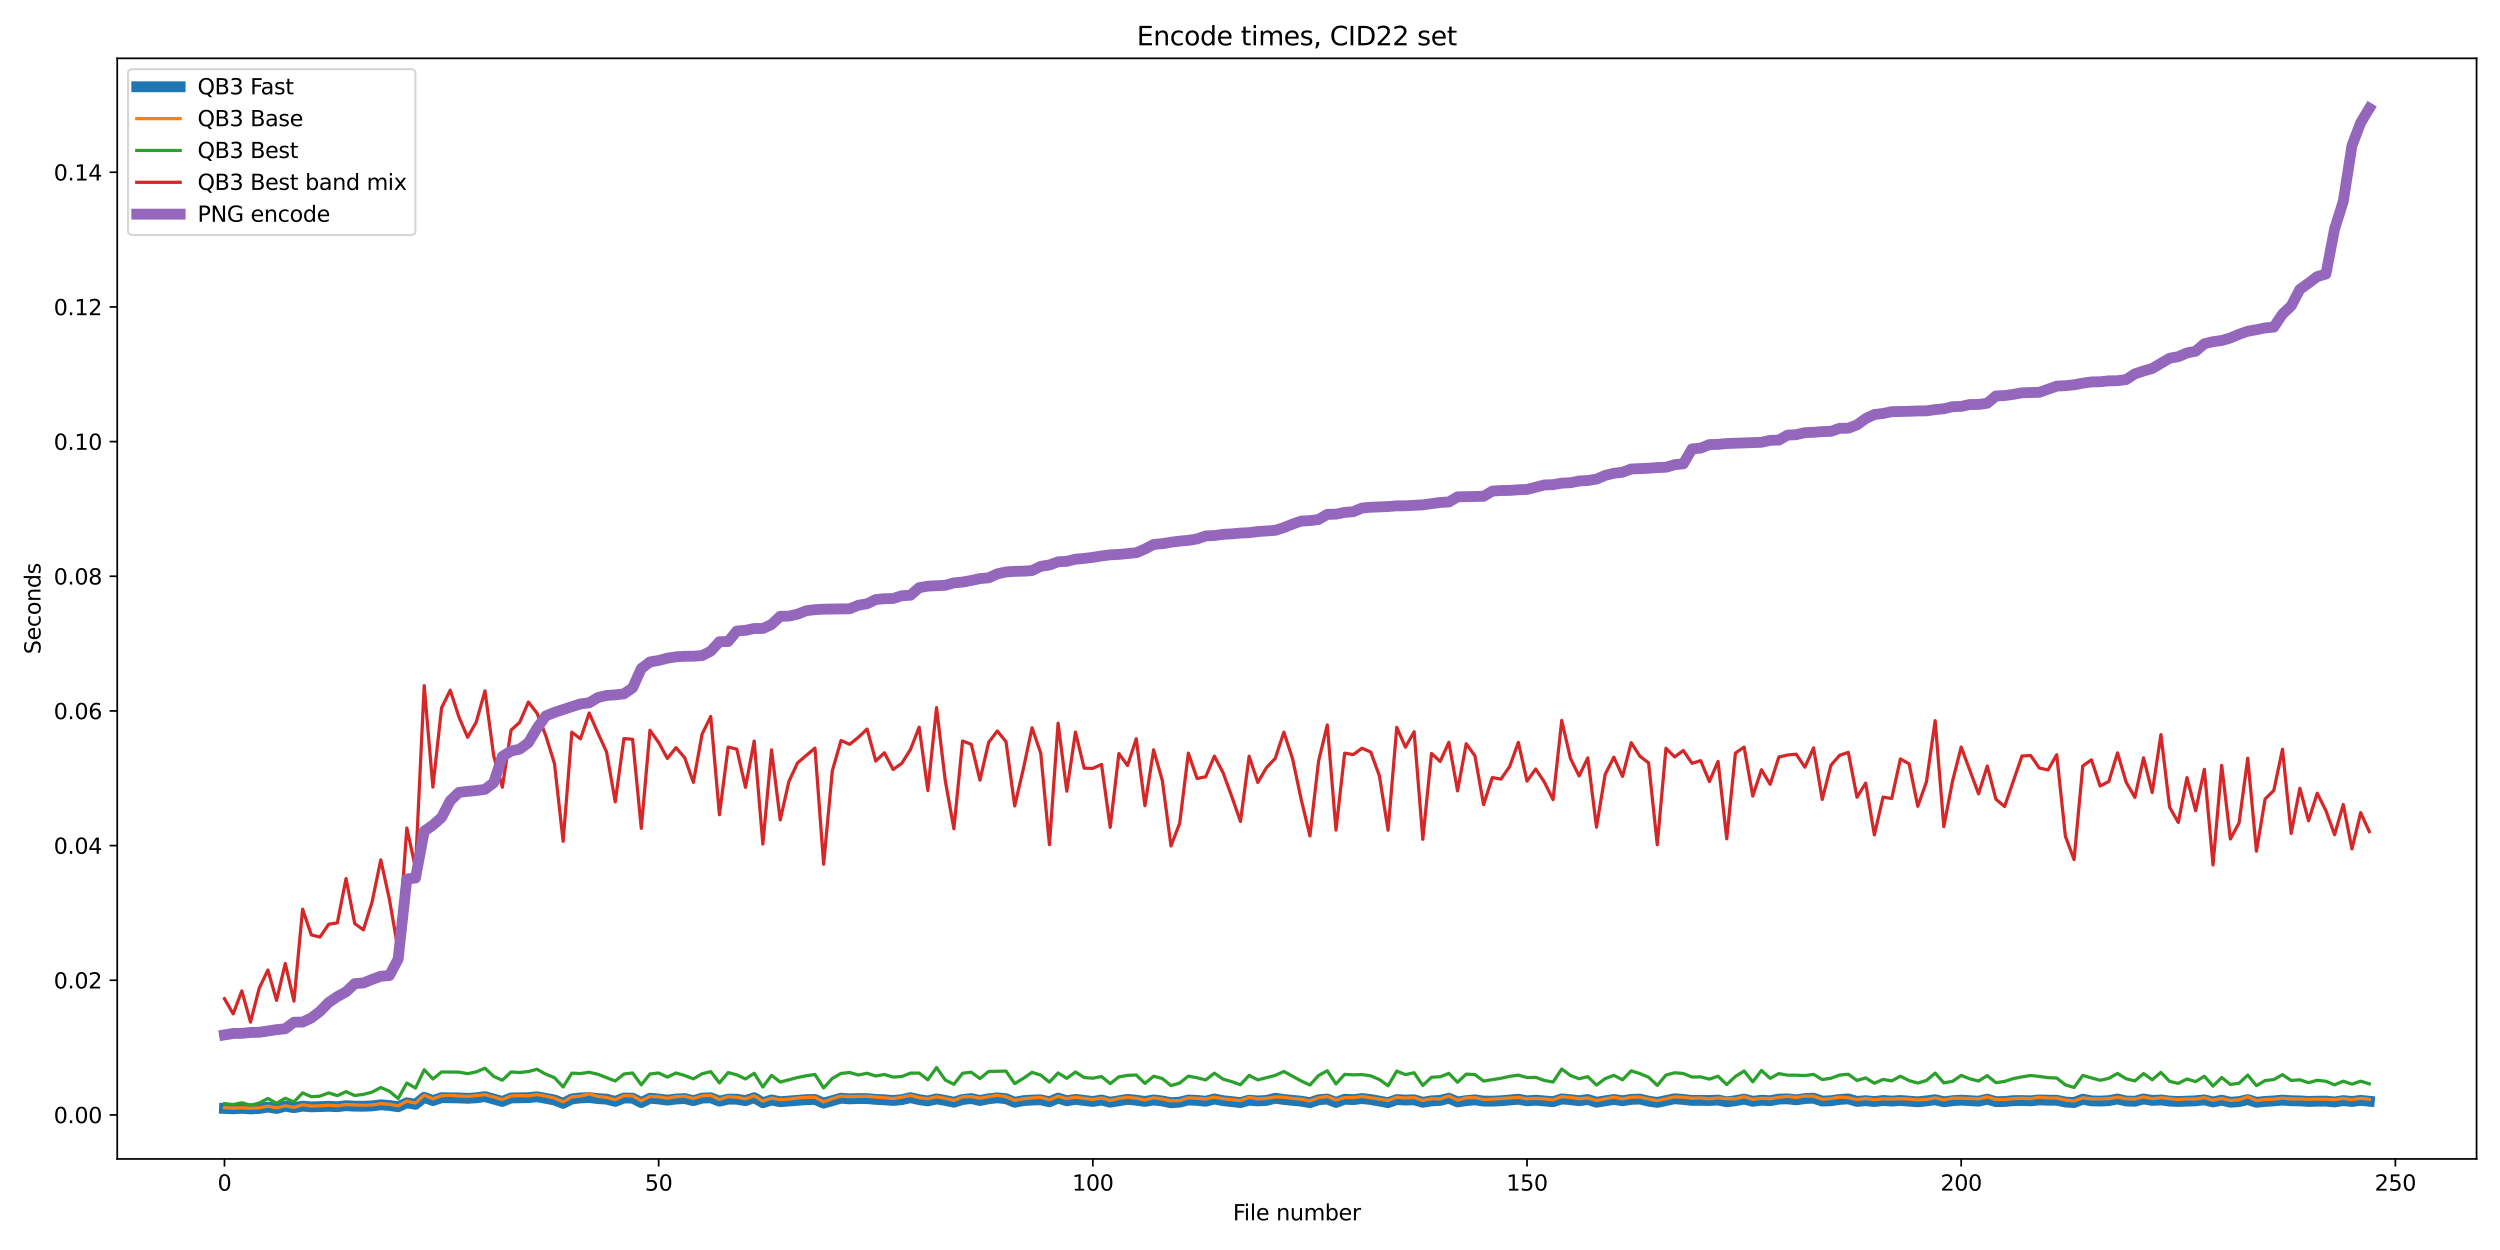 <?xml version="1.0" encoding="utf-8" standalone="no"?>
<!DOCTYPE svg PUBLIC "-//W3C//DTD SVG 1.1//EN"
  "http://www.w3.org/Graphics/SVG/1.1/DTD/svg11.dtd">
<svg xmlns:xlink="http://www.w3.org/1999/xlink" width="1152pt" height="576pt" viewBox="0 0 1152 576" xmlns="http://www.w3.org/2000/svg" version="1.1">
 <defs>
  <style type="text/css">*{stroke-linejoin: round; stroke-linecap: butt}</style>
 </defs>
 <g id="figure_1">
  <g id="patch_1">
   <path d="M 0 576 
L 1152 576 
L 1152 0 
L 0 0 
z
" style="fill: #ffffff"/>
  </g>
  <g id="axes_1">
   <g id="patch_2">
    <path d="M 54.02 534.04 
L 1141.2 534.04 
L 1141.2 26.88 
L 54.02 26.88 
z
" style="fill: #ffffff"/>
   </g>
   <g id="matplotlib.axis_1">
    <g id="xtick_1">
     <g id="line2d_1">
      <defs>
       <path id="m0da766c9cd" d="M 0 0 
L 0 3.5 
" style="stroke: #000000; stroke-width: 0.8"/>
      </defs>
      <g>
       <use xlink:href="#m0da766c9cd" x="103.437" y="534.04" style="stroke: #000000; stroke-width: 0.8"/>
      </g>
     </g>
     <g id="text_1">
      <!-- 0 -->
      <g transform="translate(100.256 548.638) scale(0.1 -0.1)">
       <defs>
        <path id="DejaVuSans-30" d="M 2034 4250 
Q 1547 4250 1301 3770 
Q 1056 3291 1056 2328 
Q 1056 1369 1301 889 
Q 1547 409 2034 409 
Q 2525 409 2770 889 
Q 3016 1369 3016 2328 
Q 3016 3291 2770 3770 
Q 2525 4250 2034 4250 
z
M 2034 4750 
Q 2819 4750 3233 4129 
Q 3647 3509 3647 2328 
Q 3647 1150 3233 529 
Q 2819 -91 2034 -91 
Q 1250 -91 836 529 
Q 422 1150 422 2328 
Q 422 3509 836 4129 
Q 1250 4750 2034 4750 
z
" transform="scale(0.016)"/>
       </defs>
       <use xlink:href="#DejaVuSans-30"/>
      </g>
     </g>
    </g>
    <g id="xtick_2">
     <g id="line2d_2">
      <g>
       <use xlink:href="#m0da766c9cd" x="303.507" y="534.04" style="stroke: #000000; stroke-width: 0.8"/>
      </g>
     </g>
     <g id="text_2">
      <!-- 50 -->
      <g transform="translate(297.145 548.638) scale(0.1 -0.1)">
       <defs>
        <path id="DejaVuSans-35" d="M 691 4666 
L 3169 4666 
L 3169 4134 
L 1269 4134 
L 1269 2991 
Q 1406 3038 1543 3061 
Q 1681 3084 1819 3084 
Q 2600 3084 3056 2656 
Q 3513 2228 3513 1497 
Q 3513 744 3044 326 
Q 2575 -91 1722 -91 
Q 1428 -91 1123 -41 
Q 819 9 494 109 
L 494 744 
Q 775 591 1075 516 
Q 1375 441 1709 441 
Q 2250 441 2565 725 
Q 2881 1009 2881 1497 
Q 2881 1984 2565 2268 
Q 2250 2553 1709 2553 
Q 1456 2553 1204 2497 
Q 953 2441 691 2322 
L 691 4666 
z
" transform="scale(0.016)"/>
       </defs>
       <use xlink:href="#DejaVuSans-35"/>
       <use xlink:href="#DejaVuSans-30" x="63.623"/>
      </g>
     </g>
    </g>
    <g id="xtick_3">
     <g id="line2d_3">
      <g>
       <use xlink:href="#m0da766c9cd" x="503.577" y="534.04" style="stroke: #000000; stroke-width: 0.8"/>
      </g>
     </g>
     <g id="text_3">
      <!-- 100 -->
      <g transform="translate(494.033 548.638) scale(0.1 -0.1)">
       <defs>
        <path id="DejaVuSans-31" d="M 794 531 
L 1825 531 
L 1825 4091 
L 703 3866 
L 703 4441 
L 1819 4666 
L 2450 4666 
L 2450 531 
L 3481 531 
L 3481 0 
L 794 0 
L 794 531 
z
" transform="scale(0.016)"/>
       </defs>
       <use xlink:href="#DejaVuSans-31"/>
       <use xlink:href="#DejaVuSans-30" x="63.623"/>
       <use xlink:href="#DejaVuSans-30" x="127.246"/>
      </g>
     </g>
    </g>
    <g id="xtick_4">
     <g id="line2d_4">
      <g>
       <use xlink:href="#m0da766c9cd" x="703.647" y="534.04" style="stroke: #000000; stroke-width: 0.8"/>
      </g>
     </g>
     <g id="text_4">
      <!-- 150 -->
      <g transform="translate(694.103 548.638) scale(0.1 -0.1)">
       <use xlink:href="#DejaVuSans-31"/>
       <use xlink:href="#DejaVuSans-35" x="63.623"/>
       <use xlink:href="#DejaVuSans-30" x="127.246"/>
      </g>
     </g>
    </g>
    <g id="xtick_5">
     <g id="line2d_5">
      <g>
       <use xlink:href="#m0da766c9cd" x="903.717" y="534.04" style="stroke: #000000; stroke-width: 0.8"/>
      </g>
     </g>
     <g id="text_5">
      <!-- 200 -->
      <g transform="translate(894.173 548.638) scale(0.1 -0.1)">
       <defs>
        <path id="DejaVuSans-32" d="M 1228 531 
L 3431 531 
L 3431 0 
L 469 0 
L 469 531 
Q 828 903 1448 1529 
Q 2069 2156 2228 2338 
Q 2531 2678 2651 2914 
Q 2772 3150 2772 3378 
Q 2772 3750 2511 3984 
Q 2250 4219 1831 4219 
Q 1534 4219 1204 4116 
Q 875 4013 500 3803 
L 500 4441 
Q 881 4594 1212 4672 
Q 1544 4750 1819 4750 
Q 2544 4750 2975 4387 
Q 3406 4025 3406 3419 
Q 3406 3131 3298 2873 
Q 3191 2616 2906 2266 
Q 2828 2175 2409 1742 
Q 1991 1309 1228 531 
z
" transform="scale(0.016)"/>
       </defs>
       <use xlink:href="#DejaVuSans-32"/>
       <use xlink:href="#DejaVuSans-30" x="63.623"/>
       <use xlink:href="#DejaVuSans-30" x="127.246"/>
      </g>
     </g>
    </g>
    <g id="xtick_6">
     <g id="line2d_6">
      <g>
       <use xlink:href="#m0da766c9cd" x="1103.787" y="534.04" style="stroke: #000000; stroke-width: 0.8"/>
      </g>
     </g>
     <g id="text_6">
      <!-- 250 -->
      <g transform="translate(1094.243 548.638) scale(0.1 -0.1)">
       <use xlink:href="#DejaVuSans-32"/>
       <use xlink:href="#DejaVuSans-35" x="63.623"/>
       <use xlink:href="#DejaVuSans-30" x="127.246"/>
      </g>
     </g>
    </g>
    <g id="text_7">
     <!-- File number -->
     <g transform="translate(568.139 562.317) scale(0.1 -0.1)">
      <defs>
       <path id="DejaVuSans-46" d="M 628 4666 
L 3309 4666 
L 3309 4134 
L 1259 4134 
L 1259 2759 
L 3109 2759 
L 3109 2228 
L 1259 2228 
L 1259 0 
L 628 0 
L 628 4666 
z
" transform="scale(0.016)"/>
       <path id="DejaVuSans-69" d="M 603 3500 
L 1178 3500 
L 1178 0 
L 603 0 
L 603 3500 
z
M 603 4863 
L 1178 4863 
L 1178 4134 
L 603 4134 
L 603 4863 
z
" transform="scale(0.016)"/>
       <path id="DejaVuSans-6c" d="M 603 4863 
L 1178 4863 
L 1178 0 
L 603 0 
L 603 4863 
z
" transform="scale(0.016)"/>
       <path id="DejaVuSans-65" d="M 3597 1894 
L 3597 1613 
L 953 1613 
Q 991 1019 1311 708 
Q 1631 397 2203 397 
Q 2534 397 2845 478 
Q 3156 559 3463 722 
L 3463 178 
Q 3153 47 2828 -22 
Q 2503 -91 2169 -91 
Q 1331 -91 842 396 
Q 353 884 353 1716 
Q 353 2575 817 3079 
Q 1281 3584 2069 3584 
Q 2775 3584 3186 3129 
Q 3597 2675 3597 1894 
z
M 3022 2063 
Q 3016 2534 2758 2815 
Q 2500 3097 2075 3097 
Q 1594 3097 1305 2825 
Q 1016 2553 972 2059 
L 3022 2063 
z
" transform="scale(0.016)"/>
       <path id="DejaVuSans-20" transform="scale(0.016)"/>
       <path id="DejaVuSans-6e" d="M 3513 2113 
L 3513 0 
L 2938 0 
L 2938 2094 
Q 2938 2591 2744 2837 
Q 2550 3084 2163 3084 
Q 1697 3084 1428 2787 
Q 1159 2491 1159 1978 
L 1159 0 
L 581 0 
L 581 3500 
L 1159 3500 
L 1159 2956 
Q 1366 3272 1645 3428 
Q 1925 3584 2291 3584 
Q 2894 3584 3203 3211 
Q 3513 2838 3513 2113 
z
" transform="scale(0.016)"/>
       <path id="DejaVuSans-75" d="M 544 1381 
L 544 3500 
L 1119 3500 
L 1119 1403 
Q 1119 906 1312 657 
Q 1506 409 1894 409 
Q 2359 409 2629 706 
Q 2900 1003 2900 1516 
L 2900 3500 
L 3475 3500 
L 3475 0 
L 2900 0 
L 2900 538 
Q 2691 219 2414 64 
Q 2138 -91 1772 -91 
Q 1169 -91 856 284 
Q 544 659 544 1381 
z
M 1991 3584 
L 1991 3584 
z
" transform="scale(0.016)"/>
       <path id="DejaVuSans-6d" d="M 3328 2828 
Q 3544 3216 3844 3400 
Q 4144 3584 4550 3584 
Q 5097 3584 5394 3201 
Q 5691 2819 5691 2113 
L 5691 0 
L 5113 0 
L 5113 2094 
Q 5113 2597 4934 2840 
Q 4756 3084 4391 3084 
Q 3944 3084 3684 2787 
Q 3425 2491 3425 1978 
L 3425 0 
L 2847 0 
L 2847 2094 
Q 2847 2600 2669 2842 
Q 2491 3084 2119 3084 
Q 1678 3084 1418 2786 
Q 1159 2488 1159 1978 
L 1159 0 
L 581 0 
L 581 3500 
L 1159 3500 
L 1159 2956 
Q 1356 3278 1631 3431 
Q 1906 3584 2284 3584 
Q 2666 3584 2933 3390 
Q 3200 3197 3328 2828 
z
" transform="scale(0.016)"/>
       <path id="DejaVuSans-62" d="M 3116 1747 
Q 3116 2381 2855 2742 
Q 2594 3103 2138 3103 
Q 1681 3103 1420 2742 
Q 1159 2381 1159 1747 
Q 1159 1113 1420 752 
Q 1681 391 2138 391 
Q 2594 391 2855 752 
Q 3116 1113 3116 1747 
z
M 1159 2969 
Q 1341 3281 1617 3432 
Q 1894 3584 2278 3584 
Q 2916 3584 3314 3078 
Q 3713 2572 3713 1747 
Q 3713 922 3314 415 
Q 2916 -91 2278 -91 
Q 1894 -91 1617 61 
Q 1341 213 1159 525 
L 1159 0 
L 581 0 
L 581 4863 
L 1159 4863 
L 1159 2969 
z
" transform="scale(0.016)"/>
       <path id="DejaVuSans-72" d="M 2631 2963 
Q 2534 3019 2420 3045 
Q 2306 3072 2169 3072 
Q 1681 3072 1420 2755 
Q 1159 2438 1159 1844 
L 1159 0 
L 581 0 
L 581 3500 
L 1159 3500 
L 1159 2956 
Q 1341 3275 1631 3429 
Q 1922 3584 2338 3584 
Q 2397 3584 2469 3576 
Q 2541 3569 2628 3553 
L 2631 2963 
z
" transform="scale(0.016)"/>
      </defs>
      <use xlink:href="#DejaVuSans-46"/>
      <use xlink:href="#DejaVuSans-69" x="50.27"/>
      <use xlink:href="#DejaVuSans-6c" x="78.053"/>
      <use xlink:href="#DejaVuSans-65" x="105.836"/>
      <use xlink:href="#DejaVuSans-20" x="167.359"/>
      <use xlink:href="#DejaVuSans-6e" x="199.146"/>
      <use xlink:href="#DejaVuSans-75" x="262.525"/>
      <use xlink:href="#DejaVuSans-6d" x="325.904"/>
      <use xlink:href="#DejaVuSans-62" x="423.316"/>
      <use xlink:href="#DejaVuSans-65" x="486.793"/>
      <use xlink:href="#DejaVuSans-72" x="548.316"/>
     </g>
    </g>
   </g>
   <g id="matplotlib.axis_2">
    <g id="ytick_1">
     <g id="line2d_7">
      <defs>
       <path id="m9de35e093d" d="M 0 0 
L -3.5 0 
" style="stroke: #000000; stroke-width: 0.8"/>
      </defs>
      <g>
       <use xlink:href="#m9de35e093d" x="54.02" y="513.747" style="stroke: #000000; stroke-width: 0.8"/>
      </g>
     </g>
     <g id="text_8">
      <!-- 0.00 -->
      <g transform="translate(24.754 517.547) scale(0.1 -0.1)">
       <defs>
        <path id="DejaVuSans-2e" d="M 684 794 
L 1344 794 
L 1344 0 
L 684 0 
L 684 794 
z
" transform="scale(0.016)"/>
       </defs>
       <use xlink:href="#DejaVuSans-30"/>
       <use xlink:href="#DejaVuSans-2e" x="63.623"/>
       <use xlink:href="#DejaVuSans-30" x="95.41"/>
       <use xlink:href="#DejaVuSans-30" x="159.033"/>
      </g>
     </g>
    </g>
    <g id="ytick_2">
     <g id="line2d_8">
      <g>
       <use xlink:href="#m9de35e093d" x="54.02" y="451.694" style="stroke: #000000; stroke-width: 0.8"/>
      </g>
     </g>
     <g id="text_9">
      <!-- 0.02 -->
      <g transform="translate(24.754 455.494) scale(0.1 -0.1)">
       <use xlink:href="#DejaVuSans-30"/>
       <use xlink:href="#DejaVuSans-2e" x="63.623"/>
       <use xlink:href="#DejaVuSans-30" x="95.41"/>
       <use xlink:href="#DejaVuSans-32" x="159.033"/>
      </g>
     </g>
    </g>
    <g id="ytick_3">
     <g id="line2d_9">
      <g>
       <use xlink:href="#m9de35e093d" x="54.02" y="389.642" style="stroke: #000000; stroke-width: 0.8"/>
      </g>
     </g>
     <g id="text_10">
      <!-- 0.04 -->
      <g transform="translate(24.754 393.441) scale(0.1 -0.1)">
       <defs>
        <path id="DejaVuSans-34" d="M 2419 4116 
L 825 1625 
L 2419 1625 
L 2419 4116 
z
M 2253 4666 
L 3047 4666 
L 3047 1625 
L 3713 1625 
L 3713 1100 
L 3047 1100 
L 3047 0 
L 2419 0 
L 2419 1100 
L 313 1100 
L 313 1709 
L 2253 4666 
z
" transform="scale(0.016)"/>
       </defs>
       <use xlink:href="#DejaVuSans-30"/>
       <use xlink:href="#DejaVuSans-2e" x="63.623"/>
       <use xlink:href="#DejaVuSans-30" x="95.41"/>
       <use xlink:href="#DejaVuSans-34" x="159.033"/>
      </g>
     </g>
    </g>
    <g id="ytick_4">
     <g id="line2d_10">
      <g>
       <use xlink:href="#m9de35e093d" x="54.02" y="327.589" style="stroke: #000000; stroke-width: 0.8"/>
      </g>
     </g>
     <g id="text_11">
      <!-- 0.06 -->
      <g transform="translate(24.754 331.388) scale(0.1 -0.1)">
       <defs>
        <path id="DejaVuSans-36" d="M 2113 2584 
Q 1688 2584 1439 2293 
Q 1191 2003 1191 1497 
Q 1191 994 1439 701 
Q 1688 409 2113 409 
Q 2538 409 2786 701 
Q 3034 994 3034 1497 
Q 3034 2003 2786 2293 
Q 2538 2584 2113 2584 
z
M 3366 4563 
L 3366 3988 
Q 3128 4100 2886 4159 
Q 2644 4219 2406 4219 
Q 1781 4219 1451 3797 
Q 1122 3375 1075 2522 
Q 1259 2794 1537 2939 
Q 1816 3084 2150 3084 
Q 2853 3084 3261 2657 
Q 3669 2231 3669 1497 
Q 3669 778 3244 343 
Q 2819 -91 2113 -91 
Q 1303 -91 875 529 
Q 447 1150 447 2328 
Q 447 3434 972 4092 
Q 1497 4750 2381 4750 
Q 2619 4750 2861 4703 
Q 3103 4656 3366 4563 
z
" transform="scale(0.016)"/>
       </defs>
       <use xlink:href="#DejaVuSans-30"/>
       <use xlink:href="#DejaVuSans-2e" x="63.623"/>
       <use xlink:href="#DejaVuSans-30" x="95.41"/>
       <use xlink:href="#DejaVuSans-36" x="159.033"/>
      </g>
     </g>
    </g>
    <g id="ytick_5">
     <g id="line2d_11">
      <g>
       <use xlink:href="#m9de35e093d" x="54.02" y="265.536" style="stroke: #000000; stroke-width: 0.8"/>
      </g>
     </g>
     <g id="text_12">
      <!-- 0.08 -->
      <g transform="translate(24.754 269.335) scale(0.1 -0.1)">
       <defs>
        <path id="DejaVuSans-38" d="M 2034 2216 
Q 1584 2216 1326 1975 
Q 1069 1734 1069 1313 
Q 1069 891 1326 650 
Q 1584 409 2034 409 
Q 2484 409 2743 651 
Q 3003 894 3003 1313 
Q 3003 1734 2745 1975 
Q 2488 2216 2034 2216 
z
M 1403 2484 
Q 997 2584 770 2862 
Q 544 3141 544 3541 
Q 544 4100 942 4425 
Q 1341 4750 2034 4750 
Q 2731 4750 3128 4425 
Q 3525 4100 3525 3541 
Q 3525 3141 3298 2862 
Q 3072 2584 2669 2484 
Q 3125 2378 3379 2068 
Q 3634 1759 3634 1313 
Q 3634 634 3220 271 
Q 2806 -91 2034 -91 
Q 1263 -91 848 271 
Q 434 634 434 1313 
Q 434 1759 690 2068 
Q 947 2378 1403 2484 
z
M 1172 3481 
Q 1172 3119 1398 2916 
Q 1625 2713 2034 2713 
Q 2441 2713 2670 2916 
Q 2900 3119 2900 3481 
Q 2900 3844 2670 4047 
Q 2441 4250 2034 4250 
Q 1625 4250 1398 4047 
Q 1172 3844 1172 3481 
z
" transform="scale(0.016)"/>
       </defs>
       <use xlink:href="#DejaVuSans-30"/>
       <use xlink:href="#DejaVuSans-2e" x="63.623"/>
       <use xlink:href="#DejaVuSans-30" x="95.41"/>
       <use xlink:href="#DejaVuSans-38" x="159.033"/>
      </g>
     </g>
    </g>
    <g id="ytick_6">
     <g id="line2d_12">
      <g>
       <use xlink:href="#m9de35e093d" x="54.02" y="203.483" style="stroke: #000000; stroke-width: 0.8"/>
      </g>
     </g>
     <g id="text_13">
      <!-- 0.10 -->
      <g transform="translate(24.754 207.282) scale(0.1 -0.1)">
       <use xlink:href="#DejaVuSans-30"/>
       <use xlink:href="#DejaVuSans-2e" x="63.623"/>
       <use xlink:href="#DejaVuSans-31" x="95.41"/>
       <use xlink:href="#DejaVuSans-30" x="159.033"/>
      </g>
     </g>
    </g>
    <g id="ytick_7">
     <g id="line2d_13">
      <g>
       <use xlink:href="#m9de35e093d" x="54.02" y="141.43" style="stroke: #000000; stroke-width: 0.8"/>
      </g>
     </g>
     <g id="text_14">
      <!-- 0.12 -->
      <g transform="translate(24.754 145.229) scale(0.1 -0.1)">
       <use xlink:href="#DejaVuSans-30"/>
       <use xlink:href="#DejaVuSans-2e" x="63.623"/>
       <use xlink:href="#DejaVuSans-31" x="95.41"/>
       <use xlink:href="#DejaVuSans-32" x="159.033"/>
      </g>
     </g>
    </g>
    <g id="ytick_8">
     <g id="line2d_14">
      <g>
       <use xlink:href="#m9de35e093d" x="54.02" y="79.377" style="stroke: #000000; stroke-width: 0.8"/>
      </g>
     </g>
     <g id="text_15">
      <!-- 0.14 -->
      <g transform="translate(24.754 83.176) scale(0.1 -0.1)">
       <use xlink:href="#DejaVuSans-30"/>
       <use xlink:href="#DejaVuSans-2e" x="63.623"/>
       <use xlink:href="#DejaVuSans-31" x="95.41"/>
       <use xlink:href="#DejaVuSans-34" x="159.033"/>
      </g>
     </g>
    </g>
    <g id="text_16">
     <!-- Seconds -->
     <g transform="translate(18.675 301.467) rotate(-90) scale(0.1 -0.1)">
      <defs>
       <path id="DejaVuSans-53" d="M 3425 4513 
L 3425 3897 
Q 3066 4069 2747 4153 
Q 2428 4238 2131 4238 
Q 1616 4238 1336 4038 
Q 1056 3838 1056 3469 
Q 1056 3159 1242 3001 
Q 1428 2844 1947 2747 
L 2328 2669 
Q 3034 2534 3370 2195 
Q 3706 1856 3706 1288 
Q 3706 609 3251 259 
Q 2797 -91 1919 -91 
Q 1588 -91 1214 -16 
Q 841 59 441 206 
L 441 856 
Q 825 641 1194 531 
Q 1563 422 1919 422 
Q 2459 422 2753 634 
Q 3047 847 3047 1241 
Q 3047 1584 2836 1778 
Q 2625 1972 2144 2069 
L 1759 2144 
Q 1053 2284 737 2584 
Q 422 2884 422 3419 
Q 422 4038 858 4394 
Q 1294 4750 2059 4750 
Q 2388 4750 2728 4690 
Q 3069 4631 3425 4513 
z
" transform="scale(0.016)"/>
       <path id="DejaVuSans-63" d="M 3122 3366 
L 3122 2828 
Q 2878 2963 2633 3030 
Q 2388 3097 2138 3097 
Q 1578 3097 1268 2742 
Q 959 2388 959 1747 
Q 959 1106 1268 751 
Q 1578 397 2138 397 
Q 2388 397 2633 464 
Q 2878 531 3122 666 
L 3122 134 
Q 2881 22 2623 -34 
Q 2366 -91 2075 -91 
Q 1284 -91 818 406 
Q 353 903 353 1747 
Q 353 2603 823 3093 
Q 1294 3584 2113 3584 
Q 2378 3584 2631 3529 
Q 2884 3475 3122 3366 
z
" transform="scale(0.016)"/>
       <path id="DejaVuSans-6f" d="M 1959 3097 
Q 1497 3097 1228 2736 
Q 959 2375 959 1747 
Q 959 1119 1226 758 
Q 1494 397 1959 397 
Q 2419 397 2687 759 
Q 2956 1122 2956 1747 
Q 2956 2369 2687 2733 
Q 2419 3097 1959 3097 
z
M 1959 3584 
Q 2709 3584 3137 3096 
Q 3566 2609 3566 1747 
Q 3566 888 3137 398 
Q 2709 -91 1959 -91 
Q 1206 -91 779 398 
Q 353 888 353 1747 
Q 353 2609 779 3096 
Q 1206 3584 1959 3584 
z
" transform="scale(0.016)"/>
       <path id="DejaVuSans-64" d="M 2906 2969 
L 2906 4863 
L 3481 4863 
L 3481 0 
L 2906 0 
L 2906 525 
Q 2725 213 2448 61 
Q 2172 -91 1784 -91 
Q 1150 -91 751 415 
Q 353 922 353 1747 
Q 353 2572 751 3078 
Q 1150 3584 1784 3584 
Q 2172 3584 2448 3432 
Q 2725 3281 2906 2969 
z
M 947 1747 
Q 947 1113 1208 752 
Q 1469 391 1925 391 
Q 2381 391 2643 752 
Q 2906 1113 2906 1747 
Q 2906 2381 2643 2742 
Q 2381 3103 1925 3103 
Q 1469 3103 1208 2742 
Q 947 2381 947 1747 
z
" transform="scale(0.016)"/>
       <path id="DejaVuSans-73" d="M 2834 3397 
L 2834 2853 
Q 2591 2978 2328 3040 
Q 2066 3103 1784 3103 
Q 1356 3103 1142 2972 
Q 928 2841 928 2578 
Q 928 2378 1081 2264 
Q 1234 2150 1697 2047 
L 1894 2003 
Q 2506 1872 2764 1633 
Q 3022 1394 3022 966 
Q 3022 478 2636 193 
Q 2250 -91 1575 -91 
Q 1294 -91 989 -36 
Q 684 19 347 128 
L 347 722 
Q 666 556 975 473 
Q 1284 391 1588 391 
Q 1994 391 2212 530 
Q 2431 669 2431 922 
Q 2431 1156 2273 1281 
Q 2116 1406 1581 1522 
L 1381 1569 
Q 847 1681 609 1914 
Q 372 2147 372 2553 
Q 372 3047 722 3315 
Q 1072 3584 1716 3584 
Q 2034 3584 2315 3537 
Q 2597 3491 2834 3397 
z
" transform="scale(0.016)"/>
      </defs>
      <use xlink:href="#DejaVuSans-53"/>
      <use xlink:href="#DejaVuSans-65" x="63.477"/>
      <use xlink:href="#DejaVuSans-63" x="125"/>
      <use xlink:href="#DejaVuSans-6f" x="179.98"/>
      <use xlink:href="#DejaVuSans-6e" x="241.162"/>
      <use xlink:href="#DejaVuSans-64" x="304.541"/>
      <use xlink:href="#DejaVuSans-73" x="368.018"/>
     </g>
    </g>
   </g>
   <g id="line2d_15">
    <path d="M 103.437 510.752 
L 107.439 510.921 
L 111.44 510.719 
L 115.441 510.987 
L 119.443 510.783 
L 123.444 510.133 
L 127.446 510.783 
L 131.447 509.715 
L 135.448 510.426 
L 139.45 509.711 
L 143.451 510.037 
L 151.454 509.789 
L 155.455 509.964 
L 159.457 509.487 
L 163.458 509.723 
L 167.46 509.758 
L 171.461 509.611 
L 175.462 509.097 
L 179.464 509.4 
L 183.465 509.989 
L 187.467 508.15 
L 191.468 508.869 
L 195.469 505.645 
L 199.471 507.152 
L 203.472 505.81 
L 211.475 505.927 
L 215.476 506.111 
L 219.478 505.86 
L 223.479 505.325 
L 231.482 507.555 
L 235.483 505.934 
L 243.486 505.802 
L 247.488 505.393 
L 255.49 506.865 
L 259.492 508.426 
L 263.493 506.394 
L 267.495 505.928 
L 271.496 505.746 
L 275.497 506.234 
L 279.499 506.488 
L 283.5 507.511 
L 287.502 505.959 
L 291.503 506.036 
L 295.504 508.064 
L 299.506 506.082 
L 303.507 506.408 
L 307.509 506.949 
L 311.51 506.439 
L 315.511 506.212 
L 319.513 507.189 
L 323.514 506.01 
L 327.516 505.848 
L 331.517 507.434 
L 335.518 506.501 
L 339.52 506.518 
L 343.521 507.185 
L 347.523 505.811 
L 351.524 508.148 
L 355.525 506.863 
L 359.527 507.671 
L 371.531 506.717 
L 375.532 506.631 
L 379.534 508.331 
L 387.537 506.036 
L 391.538 506.376 
L 395.539 506.202 
L 399.541 506.245 
L 403.542 506.601 
L 407.544 506.795 
L 411.545 507.111 
L 415.546 506.725 
L 419.548 505.805 
L 423.549 506.725 
L 427.551 507.291 
L 431.552 506.386 
L 435.553 507.073 
L 439.555 507.916 
L 443.556 506.657 
L 447.558 506.195 
L 451.559 507.122 
L 455.56 506.313 
L 459.562 505.892 
L 463.563 506.275 
L 467.565 507.919 
L 471.566 507.181 
L 475.567 506.902 
L 479.569 506.793 
L 483.57 507.713 
L 487.572 505.997 
L 491.573 507.243 
L 495.574 506.583 
L 503.577 507.556 
L 507.579 506.881 
L 511.58 507.9 
L 519.583 506.572 
L 523.584 506.977 
L 527.586 507.543 
L 531.587 506.851 
L 535.588 507.333 
L 539.59 508.133 
L 543.591 507.879 
L 547.593 506.878 
L 551.594 507.059 
L 555.595 507.467 
L 559.597 506.405 
L 563.598 507.188 
L 571.601 508.074 
L 575.602 506.964 
L 579.604 507.303 
L 583.605 507.086 
L 587.607 506.059 
L 591.608 506.644 
L 599.611 507.427 
L 603.612 508.102 
L 607.613 506.778 
L 611.615 506.43 
L 615.616 508.012 
L 619.618 506.519 
L 623.619 506.716 
L 627.62 506.202 
L 631.622 506.664 
L 639.625 508.105 
L 643.626 506.677 
L 647.627 506.911 
L 651.629 506.785 
L 655.63 507.948 
L 659.632 507.275 
L 663.633 507.078 
L 667.634 506.062 
L 671.636 507.758 
L 675.637 507.182 
L 679.639 506.812 
L 683.64 507.381 
L 687.641 507.417 
L 691.643 507.234 
L 699.646 506.515 
L 703.647 507.259 
L 707.648 506.969 
L 715.651 507.66 
L 719.653 506.375 
L 723.654 506.723 
L 727.655 507.22 
L 731.657 506.651 
L 735.658 507.916 
L 743.661 506.621 
L 747.662 507.229 
L 751.664 506.587 
L 755.665 506.449 
L 759.667 507.413 
L 763.668 507.989 
L 771.671 506.296 
L 775.672 506.629 
L 779.674 507.087 
L 783.675 507.033 
L 787.676 507.113 
L 791.678 506.897 
L 795.679 507.718 
L 799.681 507.212 
L 803.682 506.451 
L 807.683 507.499 
L 811.685 506.98 
L 815.686 507.209 
L 819.688 506.456 
L 823.689 506.349 
L 827.69 506.819 
L 831.692 506.206 
L 835.693 506.053 
L 839.695 507.385 
L 843.696 507.205 
L 847.697 506.618 
L 851.699 506.352 
L 855.7 507.543 
L 859.702 507.192 
L 863.703 507.603 
L 867.704 507.103 
L 871.706 507.393 
L 875.707 507.105 
L 883.71 507.719 
L 887.711 507.292 
L 891.713 506.748 
L 895.714 507.707 
L 899.716 507.215 
L 903.717 506.939 
L 911.72 507.429 
L 915.721 506.487 
L 919.723 507.65 
L 923.724 507.563 
L 927.725 507.179 
L 931.727 507.124 
L 935.728 507.254 
L 939.73 506.842 
L 943.731 506.991 
L 947.732 507.002 
L 951.734 507.815 
L 955.735 508.051 
L 959.737 506.502 
L 963.738 507.287 
L 967.739 507.386 
L 971.741 507.177 
L 975.742 506.424 
L 979.744 507.335 
L 983.745 507.468 
L 987.746 506.383 
L 991.748 507.073 
L 995.749 506.858 
L 999.751 507.384 
L 1003.752 507.568 
L 1011.755 507.25 
L 1015.756 506.812 
L 1019.758 507.789 
L 1023.759 506.964 
L 1027.76 507.91 
L 1031.762 507.624 
L 1035.763 506.685 
L 1039.765 507.933 
L 1043.766 507.535 
L 1047.767 507.29 
L 1051.769 506.927 
L 1055.77 507.222 
L 1059.772 507.283 
L 1063.773 507.557 
L 1067.774 507.416 
L 1071.776 507.401 
L 1075.777 507.768 
L 1079.779 507.155 
L 1083.78 507.56 
L 1087.781 507.057 
L 1091.783 507.45 
L 1091.783 507.45 
" clip-path="url(#p2c81fac3d7)" style="fill: none; stroke: #1f77b4; stroke-width: 5; stroke-linecap: square"/>
   </g>
   <g id="line2d_16">
    <path d="M 103.437 510.427 
L 107.439 510.614 
L 111.44 510.469 
L 115.441 510.661 
L 119.443 510.512 
L 123.444 509.702 
L 127.446 510.501 
L 131.447 509.586 
L 135.448 510.236 
L 139.45 509.103 
L 143.451 509.672 
L 147.453 509.555 
L 151.454 509.285 
L 155.455 509.552 
L 159.457 508.989 
L 167.46 509.308 
L 171.461 509.164 
L 175.462 508.52 
L 179.464 508.868 
L 183.465 509.589 
L 187.467 507.42 
L 191.468 508.282 
L 195.469 504.591 
L 199.471 506.335 
L 203.472 504.905 
L 207.474 504.712 
L 211.475 505.017 
L 215.476 505.181 
L 219.478 504.876 
L 223.479 504.385 
L 227.481 505.479 
L 231.482 506.688 
L 235.483 504.975 
L 239.485 504.864 
L 243.486 504.968 
L 247.488 504.369 
L 251.489 505.083 
L 255.49 506.023 
L 259.492 507.733 
L 263.493 505.439 
L 267.495 505.073 
L 271.496 504.059 
L 275.497 505.224 
L 279.499 505.667 
L 283.5 506.754 
L 287.502 504.879 
L 291.503 504.966 
L 295.504 507.24 
L 299.506 505.198 
L 303.507 505.417 
L 307.509 506.069 
L 311.51 505.342 
L 315.511 505.122 
L 319.513 506.192 
L 323.514 504.956 
L 327.516 504.785 
L 331.517 506.603 
L 335.518 505.339 
L 339.52 505.621 
L 343.521 506.37 
L 347.523 504.921 
L 351.524 507.405 
L 355.525 505.979 
L 359.527 506.764 
L 363.528 506.463 
L 367.53 505.96 
L 371.531 505.694 
L 375.532 505.61 
L 379.534 507.724 
L 383.535 506.245 
L 387.537 505.065 
L 391.538 505.349 
L 395.539 505.194 
L 399.541 505.161 
L 411.545 506.211 
L 415.546 505.581 
L 419.548 504.752 
L 423.549 505.826 
L 427.551 506.302 
L 431.552 505.419 
L 435.553 506.103 
L 439.555 507.088 
L 443.556 505.449 
L 447.558 505.301 
L 451.559 506.047 
L 455.56 505.314 
L 459.562 504.758 
L 463.563 505.336 
L 467.565 507.035 
L 471.566 506.327 
L 475.567 505.92 
L 479.569 505.663 
L 483.57 506.832 
L 487.572 505.169 
L 491.573 506.259 
L 495.574 505.573 
L 503.577 506.656 
L 507.579 505.914 
L 511.58 507.066 
L 515.581 506.169 
L 519.583 505.615 
L 523.584 506.052 
L 527.586 506.881 
L 531.587 505.839 
L 535.588 506.43 
L 539.59 507.265 
L 543.591 507.107 
L 547.593 505.879 
L 551.594 506.063 
L 555.595 506.41 
L 559.597 505.549 
L 563.598 506.31 
L 571.601 507.134 
L 575.602 505.695 
L 579.604 506.385 
L 583.605 506.135 
L 587.607 505.489 
L 591.608 505.614 
L 595.609 506.159 
L 599.611 506.497 
L 603.612 507.293 
L 607.613 505.816 
L 611.615 505.266 
L 615.616 506.916 
L 619.618 505.772 
L 623.619 505.778 
L 627.62 505.247 
L 635.623 506.439 
L 639.625 507.081 
L 643.626 505.663 
L 647.627 505.938 
L 651.629 505.758 
L 655.63 507.094 
L 659.632 506.28 
L 663.633 506.387 
L 667.634 505.03 
L 671.636 506.937 
L 675.637 505.874 
L 679.639 505.755 
L 683.64 506.635 
L 687.641 506.5 
L 699.646 505.65 
L 703.647 506.339 
L 707.648 506.139 
L 711.65 506.372 
L 715.651 506.815 
L 719.653 505.348 
L 723.654 505.708 
L 727.655 506.309 
L 731.657 505.922 
L 735.658 507.114 
L 743.661 505.573 
L 747.662 506.361 
L 751.664 505.604 
L 755.665 505.544 
L 759.667 506.442 
L 763.668 507.183 
L 771.671 505.425 
L 775.672 505.634 
L 779.674 506.075 
L 783.675 505.943 
L 787.676 506.357 
L 791.678 505.918 
L 795.679 506.262 
L 799.681 506.303 
L 803.682 505.328 
L 807.683 506.625 
L 811.685 506.06 
L 815.686 506.293 
L 819.688 505.622 
L 823.689 505.2 
L 827.69 505.735 
L 831.692 505.048 
L 835.693 505.102 
L 839.695 506.523 
L 843.696 506.218 
L 847.697 505.555 
L 851.699 505.801 
L 855.7 506.701 
L 859.702 506.199 
L 863.703 506.725 
L 867.704 506.315 
L 871.706 506.447 
L 875.707 506.247 
L 879.709 506.448 
L 883.71 506.838 
L 887.711 506.619 
L 891.713 505.869 
L 895.714 506.873 
L 899.716 506.014 
L 903.717 506.047 
L 911.72 506.359 
L 915.721 505.441 
L 919.723 506.675 
L 923.724 506.637 
L 927.725 506.25 
L 931.727 506.053 
L 935.728 506.295 
L 939.73 505.615 
L 943.731 505.958 
L 947.732 505.974 
L 951.734 506.898 
L 955.735 507.353 
L 959.737 505.828 
L 963.738 506.373 
L 967.739 506.386 
L 971.741 506.235 
L 975.742 505.607 
L 979.744 506.295 
L 983.745 506.454 
L 987.746 505.469 
L 991.748 506.31 
L 995.749 505.807 
L 1003.752 506.658 
L 1007.753 506.356 
L 1011.755 506.484 
L 1015.756 505.767 
L 1019.758 507.01 
L 1023.759 506.096 
L 1027.76 507.077 
L 1031.762 506.783 
L 1035.763 505.386 
L 1039.765 507.145 
L 1043.766 506.603 
L 1047.767 506.506 
L 1051.769 505.986 
L 1055.77 506.405 
L 1059.772 506.395 
L 1063.773 506.575 
L 1067.774 506.467 
L 1071.776 506.531 
L 1075.777 506.734 
L 1079.779 506.13 
L 1083.78 506.772 
L 1087.781 506.093 
L 1091.783 506.586 
L 1091.783 506.586 
" clip-path="url(#p2c81fac3d7)" style="fill: none; stroke: #ff7f0e; stroke-width: 1.5; stroke-linecap: square"/>
   </g>
   <g id="line2d_17">
    <path d="M 103.437 508.549 
L 107.439 508.986 
L 111.44 508.15 
L 115.441 509.285 
L 119.443 508.284 
L 123.444 506.189 
L 127.446 508.378 
L 131.447 506.073 
L 135.448 507.754 
L 139.45 503.602 
L 143.451 505.369 
L 147.453 505.094 
L 151.454 503.603 
L 155.455 504.894 
L 159.457 503.012 
L 163.458 504.814 
L 167.46 504.284 
L 171.461 503.246 
L 175.462 501.112 
L 179.464 502.87 
L 183.465 506.22 
L 187.467 499.036 
L 191.468 501.381 
L 195.469 492.933 
L 199.471 497.189 
L 203.472 493.966 
L 211.475 494.027 
L 215.476 494.747 
L 219.478 493.917 
L 223.479 492.222 
L 227.481 495.993 
L 231.482 497.77 
L 235.483 493.962 
L 239.485 494.218 
L 243.486 493.749 
L 247.488 492.721 
L 251.489 494.985 
L 255.49 496.583 
L 259.492 500.848 
L 263.493 494.511 
L 267.495 494.691 
L 271.496 494.101 
L 275.497 495.028 
L 283.5 498.129 
L 287.502 494.898 
L 291.503 494.436 
L 295.504 499.89 
L 299.506 494.889 
L 303.507 494.434 
L 307.509 496.331 
L 311.51 494.423 
L 315.511 495.599 
L 319.513 497.139 
L 323.514 494.795 
L 327.516 493.803 
L 331.517 499.009 
L 335.518 494.243 
L 339.52 495.281 
L 343.521 497.179 
L 347.523 494.567 
L 351.524 500.891 
L 355.525 495.508 
L 359.527 498.611 
L 367.53 496.511 
L 371.531 495.705 
L 375.532 495.107 
L 379.534 501.346 
L 383.535 496.954 
L 387.537 494.632 
L 391.538 494.216 
L 395.539 495.359 
L 399.541 494.574 
L 403.542 495.816 
L 407.544 495.118 
L 411.545 496.326 
L 415.546 496.05 
L 419.548 494.49 
L 423.549 494.477 
L 427.551 497.562 
L 431.552 491.901 
L 435.553 497.643 
L 439.555 499.654 
L 443.556 494.551 
L 447.558 494.083 
L 451.559 497.001 
L 455.56 493.722 
L 463.563 493.558 
L 467.565 499.331 
L 471.566 496.907 
L 475.567 494.136 
L 479.569 495.418 
L 483.57 498.653 
L 487.572 494.42 
L 491.573 496.9 
L 495.574 493.978 
L 499.576 496.52 
L 503.577 496.83 
L 507.579 496.066 
L 511.58 499.339 
L 515.581 496.217 
L 519.583 495.535 
L 523.584 495.35 
L 527.586 499.236 
L 531.587 495.926 
L 535.588 496.969 
L 539.59 500.23 
L 543.591 499.08 
L 547.593 495.866 
L 551.594 496.625 
L 555.595 497.628 
L 559.597 494.512 
L 563.598 497.266 
L 567.6 498.423 
L 571.601 499.843 
L 575.602 495.538 
L 579.604 497.602 
L 587.607 495.558 
L 591.608 493.745 
L 599.611 498.123 
L 603.612 499.992 
L 607.613 495.571 
L 611.615 493.411 
L 615.616 499.476 
L 619.618 495.079 
L 623.619 495.286 
L 627.62 495.177 
L 631.622 495.737 
L 635.623 497.445 
L 639.625 500.312 
L 643.626 493.566 
L 647.627 495.178 
L 651.629 494.331 
L 655.63 500.18 
L 659.632 496.391 
L 663.633 496.167 
L 667.634 494.611 
L 671.636 498.706 
L 675.637 494.958 
L 679.639 495.171 
L 683.64 498.145 
L 691.643 496.866 
L 695.644 495.972 
L 699.646 495.424 
L 703.647 496.534 
L 707.648 496.432 
L 711.65 497.878 
L 715.651 498.602 
L 719.653 492.594 
L 723.654 495.584 
L 727.655 497.077 
L 731.657 496.117 
L 735.658 500.002 
L 739.66 497.031 
L 743.661 495.506 
L 747.662 497.569 
L 751.664 493.445 
L 755.665 494.712 
L 759.667 496.362 
L 763.668 500.172 
L 767.669 495.402 
L 771.671 494.327 
L 775.672 494.671 
L 779.674 496.306 
L 783.675 496.231 
L 787.676 497.26 
L 791.678 495.918 
L 795.679 499.771 
L 799.681 496.016 
L 803.682 493.525 
L 807.683 498.521 
L 811.685 493.267 
L 815.686 496.891 
L 819.688 494.707 
L 823.689 495.44 
L 827.69 495.449 
L 831.692 495.626 
L 835.693 495.059 
L 839.695 497.476 
L 843.696 496.841 
L 847.697 495.378 
L 851.699 495.006 
L 855.7 497.895 
L 859.702 496.684 
L 863.703 499.181 
L 867.704 497.4 
L 871.706 498.087 
L 875.707 495.921 
L 879.709 497.938 
L 883.71 499.075 
L 887.711 497.863 
L 891.713 494.499 
L 895.714 498.996 
L 899.716 498.294 
L 903.717 495.539 
L 907.718 497.135 
L 911.72 498.143 
L 915.721 495.623 
L 919.723 498.901 
L 923.724 498.313 
L 927.725 497.021 
L 931.727 496.219 
L 935.728 495.589 
L 939.73 496.018 
L 943.731 496.582 
L 947.732 496.751 
L 951.734 499.904 
L 955.735 501.126 
L 959.737 495.548 
L 967.739 497.817 
L 971.741 496.889 
L 975.742 494.641 
L 979.744 497.103 
L 983.745 498.079 
L 987.746 494.685 
L 991.748 497.55 
L 995.749 494.155 
L 999.751 498.293 
L 1003.752 499.22 
L 1007.753 497.212 
L 1011.755 498.414 
L 1015.756 495.911 
L 1019.758 500.476 
L 1023.759 496.516 
L 1027.76 499.705 
L 1031.762 499.151 
L 1035.763 495.398 
L 1039.765 500.29 
L 1043.766 497.912 
L 1047.767 497.465 
L 1051.769 495.202 
L 1055.77 497.879 
L 1059.772 497.565 
L 1063.773 498.913 
L 1067.774 497.793 
L 1071.776 498.247 
L 1075.777 499.896 
L 1079.779 498.198 
L 1083.78 499.569 
L 1087.781 498.2 
L 1091.783 499.436 
L 1091.783 499.436 
" clip-path="url(#p2c81fac3d7)" style="fill: none; stroke: #2ca02c; stroke-width: 1.5; stroke-linecap: square"/>
   </g>
   <g id="line2d_18">
    <path d="M 103.437 460.204 
L 107.439 467.191 
L 111.44 456.598 
L 115.441 470.997 
L 119.443 455.377 
L 123.444 446.977 
L 127.446 460.997 
L 131.447 443.972 
L 135.448 461.3 
L 139.45 418.974 
L 143.451 430.781 
L 147.453 431.79 
L 151.454 425.892 
L 155.455 425.253 
L 159.457 404.853 
L 163.458 425.567 
L 167.46 428.47 
L 171.461 415.637 
L 175.462 396.239 
L 179.464 414.47 
L 183.465 437.788 
L 187.467 381.551 
L 191.468 399.865 
L 195.469 315.963 
L 199.471 362.683 
L 203.472 326.201 
L 207.474 318.036 
L 211.475 330.373 
L 215.476 339.737 
L 219.478 332.67 
L 223.479 318.347 
L 227.481 348.225 
L 231.482 362.756 
L 235.483 336.443 
L 239.485 332.864 
L 243.486 323.514 
L 247.488 328.658 
L 251.489 338.939 
L 255.49 351.808 
L 259.492 387.665 
L 263.493 337.404 
L 267.495 340.446 
L 271.496 328.554 
L 275.497 337.714 
L 279.499 346.495 
L 283.5 369.47 
L 287.502 340.354 
L 291.503 340.651 
L 295.504 381.694 
L 299.506 336.499 
L 303.507 342.119 
L 307.509 349.497 
L 311.51 344.508 
L 315.511 349.163 
L 319.513 360.495 
L 323.514 338.305 
L 327.516 330.157 
L 331.517 375.421 
L 335.518 344.264 
L 339.52 345.176 
L 343.521 362.795 
L 347.523 341.476 
L 351.524 388.945 
L 355.525 345.558 
L 359.527 377.807 
L 363.528 360.089 
L 367.53 351.508 
L 375.532 344.731 
L 379.534 398.218 
L 383.535 355.17 
L 387.537 341.227 
L 391.538 342.983 
L 395.539 339.758 
L 399.541 335.942 
L 403.542 350.662 
L 407.544 346.863 
L 411.545 354.576 
L 415.546 351.722 
L 419.548 345.372 
L 423.549 335.102 
L 427.551 364.256 
L 431.552 326.076 
L 435.553 359.577 
L 439.555 381.901 
L 443.556 341.469 
L 447.558 342.958 
L 451.559 359.479 
L 455.56 342.112 
L 459.562 336.838 
L 463.563 341.753 
L 467.565 371.384 
L 471.566 354.267 
L 475.567 335.354 
L 479.569 347.03 
L 483.57 389.223 
L 487.572 333.241 
L 491.573 364.574 
L 495.574 337.338 
L 499.576 353.958 
L 503.577 354.073 
L 507.579 352.244 
L 511.58 381.223 
L 515.581 347.25 
L 519.583 352.75 
L 523.584 340.414 
L 527.586 371.269 
L 531.587 345.526 
L 535.588 359.619 
L 539.59 389.803 
L 543.591 379.38 
L 547.593 347.03 
L 551.594 358.73 
L 555.595 357.938 
L 559.597 348.431 
L 563.598 356.069 
L 567.6 367.027 
L 571.601 378.539 
L 575.602 348.486 
L 579.604 360.546 
L 583.605 353.702 
L 587.607 349.513 
L 591.608 337.375 
L 595.609 349.632 
L 599.611 368.453 
L 603.612 385.159 
L 607.613 350.668 
L 611.615 334.059 
L 615.616 382.479 
L 619.618 347.063 
L 623.619 347.698 
L 627.62 344.78 
L 631.622 346.53 
L 635.623 357.502 
L 639.625 382.576 
L 643.626 335.166 
L 647.627 344.29 
L 651.629 337.182 
L 655.63 386.741 
L 659.632 347.197 
L 663.633 350.87 
L 667.634 342.042 
L 671.636 364.431 
L 675.637 342.707 
L 679.639 348.277 
L 683.64 370.758 
L 687.641 358.307 
L 691.643 359.027 
L 695.644 353.222 
L 699.646 342.091 
L 703.647 359.957 
L 707.648 354.345 
L 711.65 360.398 
L 715.651 368.475 
L 719.653 331.983 
L 723.654 349.478 
L 727.655 357.545 
L 731.657 349.247 
L 735.658 381.146 
L 739.66 356.83 
L 743.661 348.905 
L 747.662 357.751 
L 751.664 342.209 
L 755.665 348.463 
L 759.667 351.527 
L 763.668 389.282 
L 767.669 344.784 
L 771.671 348.793 
L 775.672 345.82 
L 779.674 351.737 
L 783.675 350.512 
L 787.676 360.145 
L 791.678 350.87 
L 795.679 386.525 
L 799.681 347.033 
L 803.682 344.257 
L 807.683 366.821 
L 811.685 354.693 
L 815.686 361.419 
L 819.688 348.851 
L 823.689 347.91 
L 827.69 347.533 
L 831.692 353.513 
L 835.693 344.632 
L 839.695 368.38 
L 843.696 352.624 
L 847.697 348.051 
L 851.699 346.702 
L 855.7 367.382 
L 859.702 360.845 
L 863.703 384.718 
L 867.704 367.322 
L 871.706 367.943 
L 875.707 349.721 
L 879.709 351.957 
L 883.71 371.53 
L 887.711 360.264 
L 891.713 332.085 
L 895.714 380.879 
L 899.716 359.981 
L 903.717 344.257 
L 911.72 365.782 
L 915.721 352.989 
L 919.723 368.256 
L 923.724 371.643 
L 931.727 348.369 
L 935.728 348.135 
L 939.73 353.911 
L 943.731 354.777 
L 947.732 347.771 
L 951.734 385.327 
L 955.735 396.099 
L 959.737 352.948 
L 963.738 350.136 
L 967.739 362.214 
L 971.741 360.109 
L 975.742 346.921 
L 979.744 360.463 
L 983.745 367.415 
L 987.746 349.195 
L 991.748 365.203 
L 995.749 338.516 
L 999.751 371.951 
L 1003.752 378.979 
L 1007.753 358.334 
L 1011.755 373.565 
L 1015.756 354.511 
L 1019.758 398.568 
L 1023.759 352.705 
L 1027.76 386.596 
L 1031.762 379.171 
L 1035.763 349.389 
L 1039.765 392.226 
L 1043.766 368.19 
L 1047.767 364.242 
L 1051.769 345.253 
L 1055.77 384.038 
L 1059.772 363.237 
L 1063.773 378.204 
L 1067.774 365.525 
L 1071.776 373.549 
L 1075.777 384.644 
L 1079.779 370.732 
L 1083.78 391.201 
L 1087.781 374.448 
L 1091.783 383.214 
L 1091.783 383.214 
" clip-path="url(#p2c81fac3d7)" style="fill: none; stroke: #d62728; stroke-width: 1.5; stroke-linecap: square"/>
   </g>
   <g id="line2d_19">
    <path d="M 103.437 476.876 
L 107.439 476.215 
L 111.44 476.19 
L 115.441 475.759 
L 119.443 475.668 
L 127.446 474.459 
L 131.447 474.043 
L 135.448 471.014 
L 139.45 470.984 
L 143.451 469.07 
L 147.453 466.035 
L 151.454 461.939 
L 155.455 459.213 
L 159.457 457.063 
L 163.458 453.253 
L 167.46 452.972 
L 171.461 451.317 
L 175.462 449.838 
L 179.464 449.523 
L 183.465 441.939 
L 187.467 405.001 
L 191.468 404.583 
L 195.469 383.017 
L 199.471 380.236 
L 203.472 376.692 
L 207.474 368.966 
L 211.475 365.14 
L 215.476 364.657 
L 219.478 364.293 
L 223.479 363.735 
L 227.481 360.698 
L 231.482 348.547 
L 235.483 346.084 
L 239.485 345.203 
L 243.486 342.239 
L 247.488 335.526 
L 251.489 329.903 
L 255.49 328.262 
L 267.495 324.345 
L 271.496 323.852 
L 275.497 321.426 
L 279.499 320.472 
L 283.5 320.186 
L 287.502 319.721 
L 291.503 316.967 
L 295.504 308.074 
L 299.506 305.021 
L 303.507 304.355 
L 307.509 303.291 
L 311.51 302.671 
L 315.511 302.419 
L 319.513 302.38 
L 323.514 302.105 
L 327.516 300.066 
L 331.517 295.695 
L 335.518 295.608 
L 339.52 290.78 
L 343.521 290.452 
L 347.523 289.612 
L 351.524 289.602 
L 355.525 287.748 
L 359.527 283.984 
L 363.528 283.896 
L 367.53 283.015 
L 371.531 281.417 
L 375.532 280.944 
L 379.534 280.706 
L 391.538 280.52 
L 395.539 278.901 
L 399.541 278.216 
L 403.542 276.263 
L 407.544 275.896 
L 411.545 275.793 
L 415.546 274.504 
L 419.548 274.29 
L 423.549 270.792 
L 427.551 270.098 
L 435.553 269.702 
L 439.555 268.593 
L 443.556 268.223 
L 447.558 267.487 
L 451.559 266.615 
L 455.56 266.272 
L 459.562 264.432 
L 463.563 263.553 
L 467.565 263.284 
L 471.566 263.2 
L 475.567 262.921 
L 479.569 260.965 
L 483.57 260.34 
L 487.572 258.879 
L 491.573 258.651 
L 495.574 257.667 
L 499.576 257.321 
L 503.577 256.825 
L 507.579 256.181 
L 511.58 255.666 
L 515.581 255.473 
L 523.584 254.7 
L 527.586 252.982 
L 531.587 250.892 
L 535.588 250.517 
L 539.59 249.857 
L 543.591 249.341 
L 547.593 248.99 
L 551.594 248.342 
L 555.595 246.957 
L 559.597 246.782 
L 563.598 246.221 
L 567.6 246.004 
L 571.601 245.63 
L 575.602 245.46 
L 579.604 244.931 
L 587.607 244.392 
L 591.608 243.103 
L 595.609 241.517 
L 599.611 240.113 
L 603.612 239.912 
L 607.613 239.382 
L 611.615 237.012 
L 615.616 236.926 
L 619.618 236.109 
L 623.619 235.792 
L 627.62 234.09 
L 631.622 233.737 
L 639.625 233.423 
L 643.626 233.092 
L 647.627 233.069 
L 655.63 232.635 
L 663.633 231.528 
L 667.634 231.312 
L 671.636 228.942 
L 683.64 228.706 
L 687.641 226.302 
L 691.643 226.035 
L 695.644 225.985 
L 699.646 225.684 
L 703.647 225.535 
L 711.65 223.46 
L 715.651 223.328 
L 719.653 222.64 
L 723.654 222.441 
L 727.655 221.635 
L 731.657 221.412 
L 735.658 220.782 
L 739.66 219.066 
L 743.661 218.074 
L 747.662 217.609 
L 751.664 216.107 
L 759.667 215.77 
L 763.668 215.448 
L 767.669 215.301 
L 771.671 214.139 
L 775.672 213.724 
L 779.674 206.854 
L 783.675 206.489 
L 787.676 204.857 
L 791.678 204.762 
L 795.679 204.38 
L 811.685 203.808 
L 815.686 202.915 
L 819.688 202.782 
L 823.689 200.51 
L 827.69 200.296 
L 831.692 199.359 
L 835.693 199.213 
L 839.695 198.863 
L 843.696 198.754 
L 847.697 197.367 
L 851.699 197.312 
L 855.7 195.788 
L 859.702 192.903 
L 863.703 191.001 
L 867.704 190.526 
L 871.706 189.704 
L 879.709 189.527 
L 883.71 189.356 
L 887.711 189.316 
L 891.713 188.742 
L 895.714 188.37 
L 899.716 187.399 
L 903.717 187.274 
L 907.718 186.39 
L 911.72 186.378 
L 915.721 185.819 
L 919.723 182.468 
L 923.724 182.279 
L 927.725 181.715 
L 931.727 181.004 
L 939.73 180.768 
L 947.732 177.932 
L 951.734 177.728 
L 955.735 177.318 
L 959.737 176.558 
L 963.738 175.987 
L 967.739 175.916 
L 971.741 175.491 
L 975.742 175.435 
L 979.744 174.895 
L 983.745 172.273 
L 987.746 170.955 
L 991.748 169.797 
L 999.751 165.072 
L 1003.752 164.358 
L 1007.753 162.63 
L 1011.755 161.845 
L 1015.756 158.404 
L 1019.758 157.446 
L 1023.759 156.903 
L 1027.76 155.733 
L 1031.762 154.042 
L 1035.763 152.633 
L 1039.765 151.929 
L 1043.766 151.104 
L 1047.767 150.738 
L 1051.769 144.719 
L 1055.77 140.986 
L 1059.772 133.338 
L 1063.773 130.471 
L 1067.774 127.455 
L 1071.776 126.283 
L 1075.777 105.514 
L 1079.779 92.808 
L 1083.78 67.118 
L 1087.781 56.563 
L 1091.783 49.933 
L 1091.783 49.933 
" clip-path="url(#p2c81fac3d7)" style="fill: none; stroke: #9467bd; stroke-width: 5; stroke-linecap: square"/>
   </g>
   <g id="patch_3">
    <path d="M 54.02 534.04 
L 54.02 26.88 
" style="fill: none; stroke: #000000; stroke-width: 0.8; stroke-linejoin: miter; stroke-linecap: square"/>
   </g>
   <g id="patch_4">
    <path d="M 1141.2 534.04 
L 1141.2 26.88 
" style="fill: none; stroke: #000000; stroke-width: 0.8; stroke-linejoin: miter; stroke-linecap: square"/>
   </g>
   <g id="patch_5">
    <path d="M 54.02 534.04 
L 1141.2 534.04 
" style="fill: none; stroke: #000000; stroke-width: 0.8; stroke-linejoin: miter; stroke-linecap: square"/>
   </g>
   <g id="patch_6">
    <path d="M 54.02 26.88 
L 1141.2 26.88 
" style="fill: none; stroke: #000000; stroke-width: 0.8; stroke-linejoin: miter; stroke-linecap: square"/>
   </g>
   <g id="text_17">
    <!-- Encode times, CID22 set -->
    <g transform="translate(523.852 20.88) scale(0.12 -0.12)">
     <defs>
      <path id="DejaVuSans-45" d="M 628 4666 
L 3578 4666 
L 3578 4134 
L 1259 4134 
L 1259 2753 
L 3481 2753 
L 3481 2222 
L 1259 2222 
L 1259 531 
L 3634 531 
L 3634 0 
L 628 0 
L 628 4666 
z
" transform="scale(0.016)"/>
      <path id="DejaVuSans-74" d="M 1172 4494 
L 1172 3500 
L 2356 3500 
L 2356 3053 
L 1172 3053 
L 1172 1153 
Q 1172 725 1289 603 
Q 1406 481 1766 481 
L 2356 481 
L 2356 0 
L 1766 0 
Q 1100 0 847 248 
Q 594 497 594 1153 
L 594 3053 
L 172 3053 
L 172 3500 
L 594 3500 
L 594 4494 
L 1172 4494 
z
" transform="scale(0.016)"/>
      <path id="DejaVuSans-2c" d="M 750 794 
L 1409 794 
L 1409 256 
L 897 -744 
L 494 -744 
L 750 256 
L 750 794 
z
" transform="scale(0.016)"/>
      <path id="DejaVuSans-43" d="M 4122 4306 
L 4122 3641 
Q 3803 3938 3442 4084 
Q 3081 4231 2675 4231 
Q 1875 4231 1450 3742 
Q 1025 3253 1025 2328 
Q 1025 1406 1450 917 
Q 1875 428 2675 428 
Q 3081 428 3442 575 
Q 3803 722 4122 1019 
L 4122 359 
Q 3791 134 3420 21 
Q 3050 -91 2638 -91 
Q 1578 -91 968 557 
Q 359 1206 359 2328 
Q 359 3453 968 4101 
Q 1578 4750 2638 4750 
Q 3056 4750 3426 4639 
Q 3797 4528 4122 4306 
z
" transform="scale(0.016)"/>
      <path id="DejaVuSans-49" d="M 628 4666 
L 1259 4666 
L 1259 0 
L 628 0 
L 628 4666 
z
" transform="scale(0.016)"/>
      <path id="DejaVuSans-44" d="M 1259 4147 
L 1259 519 
L 2022 519 
Q 2988 519 3436 956 
Q 3884 1394 3884 2338 
Q 3884 3275 3436 3711 
Q 2988 4147 2022 4147 
L 1259 4147 
z
M 628 4666 
L 1925 4666 
Q 3281 4666 3915 4102 
Q 4550 3538 4550 2338 
Q 4550 1131 3912 565 
Q 3275 0 1925 0 
L 628 0 
L 628 4666 
z
" transform="scale(0.016)"/>
     </defs>
     <use xlink:href="#DejaVuSans-45"/>
     <use xlink:href="#DejaVuSans-6e" x="63.184"/>
     <use xlink:href="#DejaVuSans-63" x="126.562"/>
     <use xlink:href="#DejaVuSans-6f" x="181.543"/>
     <use xlink:href="#DejaVuSans-64" x="242.725"/>
     <use xlink:href="#DejaVuSans-65" x="306.201"/>
     <use xlink:href="#DejaVuSans-20" x="367.725"/>
     <use xlink:href="#DejaVuSans-74" x="399.512"/>
     <use xlink:href="#DejaVuSans-69" x="438.721"/>
     <use xlink:href="#DejaVuSans-6d" x="466.504"/>
     <use xlink:href="#DejaVuSans-65" x="563.916"/>
     <use xlink:href="#DejaVuSans-73" x="625.439"/>
     <use xlink:href="#DejaVuSans-2c" x="677.539"/>
     <use xlink:href="#DejaVuSans-20" x="709.326"/>
     <use xlink:href="#DejaVuSans-43" x="741.113"/>
     <use xlink:href="#DejaVuSans-49" x="810.938"/>
     <use xlink:href="#DejaVuSans-44" x="840.43"/>
     <use xlink:href="#DejaVuSans-32" x="917.432"/>
     <use xlink:href="#DejaVuSans-32" x="981.055"/>
     <use xlink:href="#DejaVuSans-20" x="1044.678"/>
     <use xlink:href="#DejaVuSans-73" x="1076.465"/>
     <use xlink:href="#DejaVuSans-65" x="1128.564"/>
     <use xlink:href="#DejaVuSans-74" x="1190.088"/>
    </g>
   </g>
   <g id="legend_1">
    <g id="patch_7">
     <path d="M 61.02 108.271 
L 189.393 108.271 
Q 191.393 108.271 191.393 106.271 
L 191.393 33.88 
Q 191.393 31.88 189.393 31.88 
L 61.02 31.88 
Q 59.02 31.88 59.02 33.88 
L 59.02 106.271 
Q 59.02 108.271 61.02 108.271 
z
" style="fill: #ffffff; opacity: 0.8; stroke: #cccccc; stroke-linejoin: miter"/>
    </g>
    <g id="line2d_20">
     <path d="M 63.02 39.978 
L 73.02 39.978 
L 83.02 39.978 
" style="fill: none; stroke: #1f77b4; stroke-width: 5; stroke-linecap: square"/>
    </g>
    <g id="text_18">
     <!-- QB3 Fast -->
     <g transform="translate(91.02 43.478) scale(0.1 -0.1)">
      <defs>
       <path id="DejaVuSans-51" d="M 2522 4238 
Q 1834 4238 1429 3725 
Q 1025 3213 1025 2328 
Q 1025 1447 1429 934 
Q 1834 422 2522 422 
Q 3209 422 3611 934 
Q 4013 1447 4013 2328 
Q 4013 3213 3611 3725 
Q 3209 4238 2522 4238 
z
M 3406 84 
L 4238 -825 
L 3475 -825 
L 2784 -78 
Q 2681 -84 2626 -87 
Q 2572 -91 2522 -91 
Q 1538 -91 948 567 
Q 359 1225 359 2328 
Q 359 3434 948 4092 
Q 1538 4750 2522 4750 
Q 3503 4750 4090 4092 
Q 4678 3434 4678 2328 
Q 4678 1516 4351 937 
Q 4025 359 3406 84 
z
" transform="scale(0.016)"/>
       <path id="DejaVuSans-42" d="M 1259 2228 
L 1259 519 
L 2272 519 
Q 2781 519 3026 730 
Q 3272 941 3272 1375 
Q 3272 1813 3026 2020 
Q 2781 2228 2272 2228 
L 1259 2228 
z
M 1259 4147 
L 1259 2741 
L 2194 2741 
Q 2656 2741 2882 2914 
Q 3109 3088 3109 3444 
Q 3109 3797 2882 3972 
Q 2656 4147 2194 4147 
L 1259 4147 
z
M 628 4666 
L 2241 4666 
Q 2963 4666 3353 4366 
Q 3744 4066 3744 3513 
Q 3744 3084 3544 2831 
Q 3344 2578 2956 2516 
Q 3422 2416 3680 2098 
Q 3938 1781 3938 1306 
Q 3938 681 3513 340 
Q 3088 0 2303 0 
L 628 0 
L 628 4666 
z
" transform="scale(0.016)"/>
       <path id="DejaVuSans-33" d="M 2597 2516 
Q 3050 2419 3304 2112 
Q 3559 1806 3559 1356 
Q 3559 666 3084 287 
Q 2609 -91 1734 -91 
Q 1441 -91 1130 -33 
Q 819 25 488 141 
L 488 750 
Q 750 597 1062 519 
Q 1375 441 1716 441 
Q 2309 441 2620 675 
Q 2931 909 2931 1356 
Q 2931 1769 2642 2001 
Q 2353 2234 1838 2234 
L 1294 2234 
L 1294 2753 
L 1863 2753 
Q 2328 2753 2575 2939 
Q 2822 3125 2822 3475 
Q 2822 3834 2567 4026 
Q 2313 4219 1838 4219 
Q 1578 4219 1281 4162 
Q 984 4106 628 3988 
L 628 4550 
Q 988 4650 1302 4700 
Q 1616 4750 1894 4750 
Q 2613 4750 3031 4423 
Q 3450 4097 3450 3541 
Q 3450 3153 3228 2886 
Q 3006 2619 2597 2516 
z
" transform="scale(0.016)"/>
       <path id="DejaVuSans-61" d="M 2194 1759 
Q 1497 1759 1228 1600 
Q 959 1441 959 1056 
Q 959 750 1161 570 
Q 1363 391 1709 391 
Q 2188 391 2477 730 
Q 2766 1069 2766 1631 
L 2766 1759 
L 2194 1759 
z
M 3341 1997 
L 3341 0 
L 2766 0 
L 2766 531 
Q 2569 213 2275 61 
Q 1981 -91 1556 -91 
Q 1019 -91 701 211 
Q 384 513 384 1019 
Q 384 1609 779 1909 
Q 1175 2209 1959 2209 
L 2766 2209 
L 2766 2266 
Q 2766 2663 2505 2880 
Q 2244 3097 1772 3097 
Q 1472 3097 1187 3025 
Q 903 2953 641 2809 
L 641 3341 
Q 956 3463 1253 3523 
Q 1550 3584 1831 3584 
Q 2591 3584 2966 3190 
Q 3341 2797 3341 1997 
z
" transform="scale(0.016)"/>
      </defs>
      <use xlink:href="#DejaVuSans-51"/>
      <use xlink:href="#DejaVuSans-42" x="78.711"/>
      <use xlink:href="#DejaVuSans-33" x="147.314"/>
      <use xlink:href="#DejaVuSans-20" x="210.938"/>
      <use xlink:href="#DejaVuSans-46" x="242.725"/>
      <use xlink:href="#DejaVuSans-61" x="291.119"/>
      <use xlink:href="#DejaVuSans-73" x="352.398"/>
      <use xlink:href="#DejaVuSans-74" x="404.498"/>
     </g>
    </g>
    <g id="line2d_21">
     <path d="M 63.02 54.657 
L 73.02 54.657 
L 83.02 54.657 
" style="fill: none; stroke: #ff7f0e; stroke-width: 1.5; stroke-linecap: square"/>
    </g>
    <g id="text_19">
     <!-- QB3 Base -->
     <g transform="translate(91.02 58.157) scale(0.1 -0.1)">
      <use xlink:href="#DejaVuSans-51"/>
      <use xlink:href="#DejaVuSans-42" x="78.711"/>
      <use xlink:href="#DejaVuSans-33" x="147.314"/>
      <use xlink:href="#DejaVuSans-20" x="210.938"/>
      <use xlink:href="#DejaVuSans-42" x="242.725"/>
      <use xlink:href="#DejaVuSans-61" x="311.328"/>
      <use xlink:href="#DejaVuSans-73" x="372.607"/>
      <use xlink:href="#DejaVuSans-65" x="424.707"/>
     </g>
    </g>
    <g id="line2d_22">
     <path d="M 63.02 69.335 
L 73.02 69.335 
L 83.02 69.335 
" style="fill: none; stroke: #2ca02c; stroke-width: 1.5; stroke-linecap: square"/>
    </g>
    <g id="text_20">
     <!-- QB3 Best -->
     <g transform="translate(91.02 72.835) scale(0.1 -0.1)">
      <use xlink:href="#DejaVuSans-51"/>
      <use xlink:href="#DejaVuSans-42" x="78.711"/>
      <use xlink:href="#DejaVuSans-33" x="147.314"/>
      <use xlink:href="#DejaVuSans-20" x="210.938"/>
      <use xlink:href="#DejaVuSans-42" x="242.725"/>
      <use xlink:href="#DejaVuSans-65" x="311.328"/>
      <use xlink:href="#DejaVuSans-73" x="372.852"/>
      <use xlink:href="#DejaVuSans-74" x="424.951"/>
     </g>
    </g>
    <g id="line2d_23">
     <path d="M 63.02 84.013 
L 73.02 84.013 
L 83.02 84.013 
" style="fill: none; stroke: #d62728; stroke-width: 1.5; stroke-linecap: square"/>
    </g>
    <g id="text_21">
     <!-- QB3 Best band mix -->
     <g transform="translate(91.02 87.513) scale(0.1 -0.1)">
      <defs>
       <path id="DejaVuSans-78" d="M 3513 3500 
L 2247 1797 
L 3578 0 
L 2900 0 
L 1881 1375 
L 863 0 
L 184 0 
L 1544 1831 
L 300 3500 
L 978 3500 
L 1906 2253 
L 2834 3500 
L 3513 3500 
z
" transform="scale(0.016)"/>
      </defs>
      <use xlink:href="#DejaVuSans-51"/>
      <use xlink:href="#DejaVuSans-42" x="78.711"/>
      <use xlink:href="#DejaVuSans-33" x="147.314"/>
      <use xlink:href="#DejaVuSans-20" x="210.938"/>
      <use xlink:href="#DejaVuSans-42" x="242.725"/>
      <use xlink:href="#DejaVuSans-65" x="311.328"/>
      <use xlink:href="#DejaVuSans-73" x="372.852"/>
      <use xlink:href="#DejaVuSans-74" x="424.951"/>
      <use xlink:href="#DejaVuSans-20" x="464.16"/>
      <use xlink:href="#DejaVuSans-62" x="495.947"/>
      <use xlink:href="#DejaVuSans-61" x="559.424"/>
      <use xlink:href="#DejaVuSans-6e" x="620.703"/>
      <use xlink:href="#DejaVuSans-64" x="684.082"/>
      <use xlink:href="#DejaVuSans-20" x="747.559"/>
      <use xlink:href="#DejaVuSans-6d" x="779.346"/>
      <use xlink:href="#DejaVuSans-69" x="876.758"/>
      <use xlink:href="#DejaVuSans-78" x="904.541"/>
     </g>
    </g>
    <g id="line2d_24">
     <path d="M 63.02 98.691 
L 73.02 98.691 
L 83.02 98.691 
" style="fill: none; stroke: #9467bd; stroke-width: 5; stroke-linecap: square"/>
    </g>
    <g id="text_22">
     <!-- PNG encode -->
     <g transform="translate(91.02 102.191) scale(0.1 -0.1)">
      <defs>
       <path id="DejaVuSans-50" d="M 1259 4147 
L 1259 2394 
L 2053 2394 
Q 2494 2394 2734 2622 
Q 2975 2850 2975 3272 
Q 2975 3691 2734 3919 
Q 2494 4147 2053 4147 
L 1259 4147 
z
M 628 4666 
L 2053 4666 
Q 2838 4666 3239 4311 
Q 3641 3956 3641 3272 
Q 3641 2581 3239 2228 
Q 2838 1875 2053 1875 
L 1259 1875 
L 1259 0 
L 628 0 
L 628 4666 
z
" transform="scale(0.016)"/>
       <path id="DejaVuSans-4e" d="M 628 4666 
L 1478 4666 
L 3547 763 
L 3547 4666 
L 4159 4666 
L 4159 0 
L 3309 0 
L 1241 3903 
L 1241 0 
L 628 0 
L 628 4666 
z
" transform="scale(0.016)"/>
       <path id="DejaVuSans-47" d="M 3809 666 
L 3809 1919 
L 2778 1919 
L 2778 2438 
L 4434 2438 
L 4434 434 
Q 4069 175 3628 42 
Q 3188 -91 2688 -91 
Q 1594 -91 976 548 
Q 359 1188 359 2328 
Q 359 3472 976 4111 
Q 1594 4750 2688 4750 
Q 3144 4750 3555 4637 
Q 3966 4525 4313 4306 
L 4313 3634 
Q 3963 3931 3569 4081 
Q 3175 4231 2741 4231 
Q 1884 4231 1454 3753 
Q 1025 3275 1025 2328 
Q 1025 1384 1454 906 
Q 1884 428 2741 428 
Q 3075 428 3337 486 
Q 3600 544 3809 666 
z
" transform="scale(0.016)"/>
      </defs>
      <use xlink:href="#DejaVuSans-50"/>
      <use xlink:href="#DejaVuSans-4e" x="60.303"/>
      <use xlink:href="#DejaVuSans-47" x="135.107"/>
      <use xlink:href="#DejaVuSans-20" x="212.598"/>
      <use xlink:href="#DejaVuSans-65" x="244.385"/>
      <use xlink:href="#DejaVuSans-6e" x="305.908"/>
      <use xlink:href="#DejaVuSans-63" x="369.287"/>
      <use xlink:href="#DejaVuSans-6f" x="424.268"/>
      <use xlink:href="#DejaVuSans-64" x="485.449"/>
      <use xlink:href="#DejaVuSans-65" x="548.926"/>
     </g>
    </g>
   </g>
  </g>
 </g>
 <defs>
  <clipPath id="p2c81fac3d7">
   <rect x="54.02" y="26.88" width="1087.18" height="507.16"/>
  </clipPath>
 </defs>
</svg>
